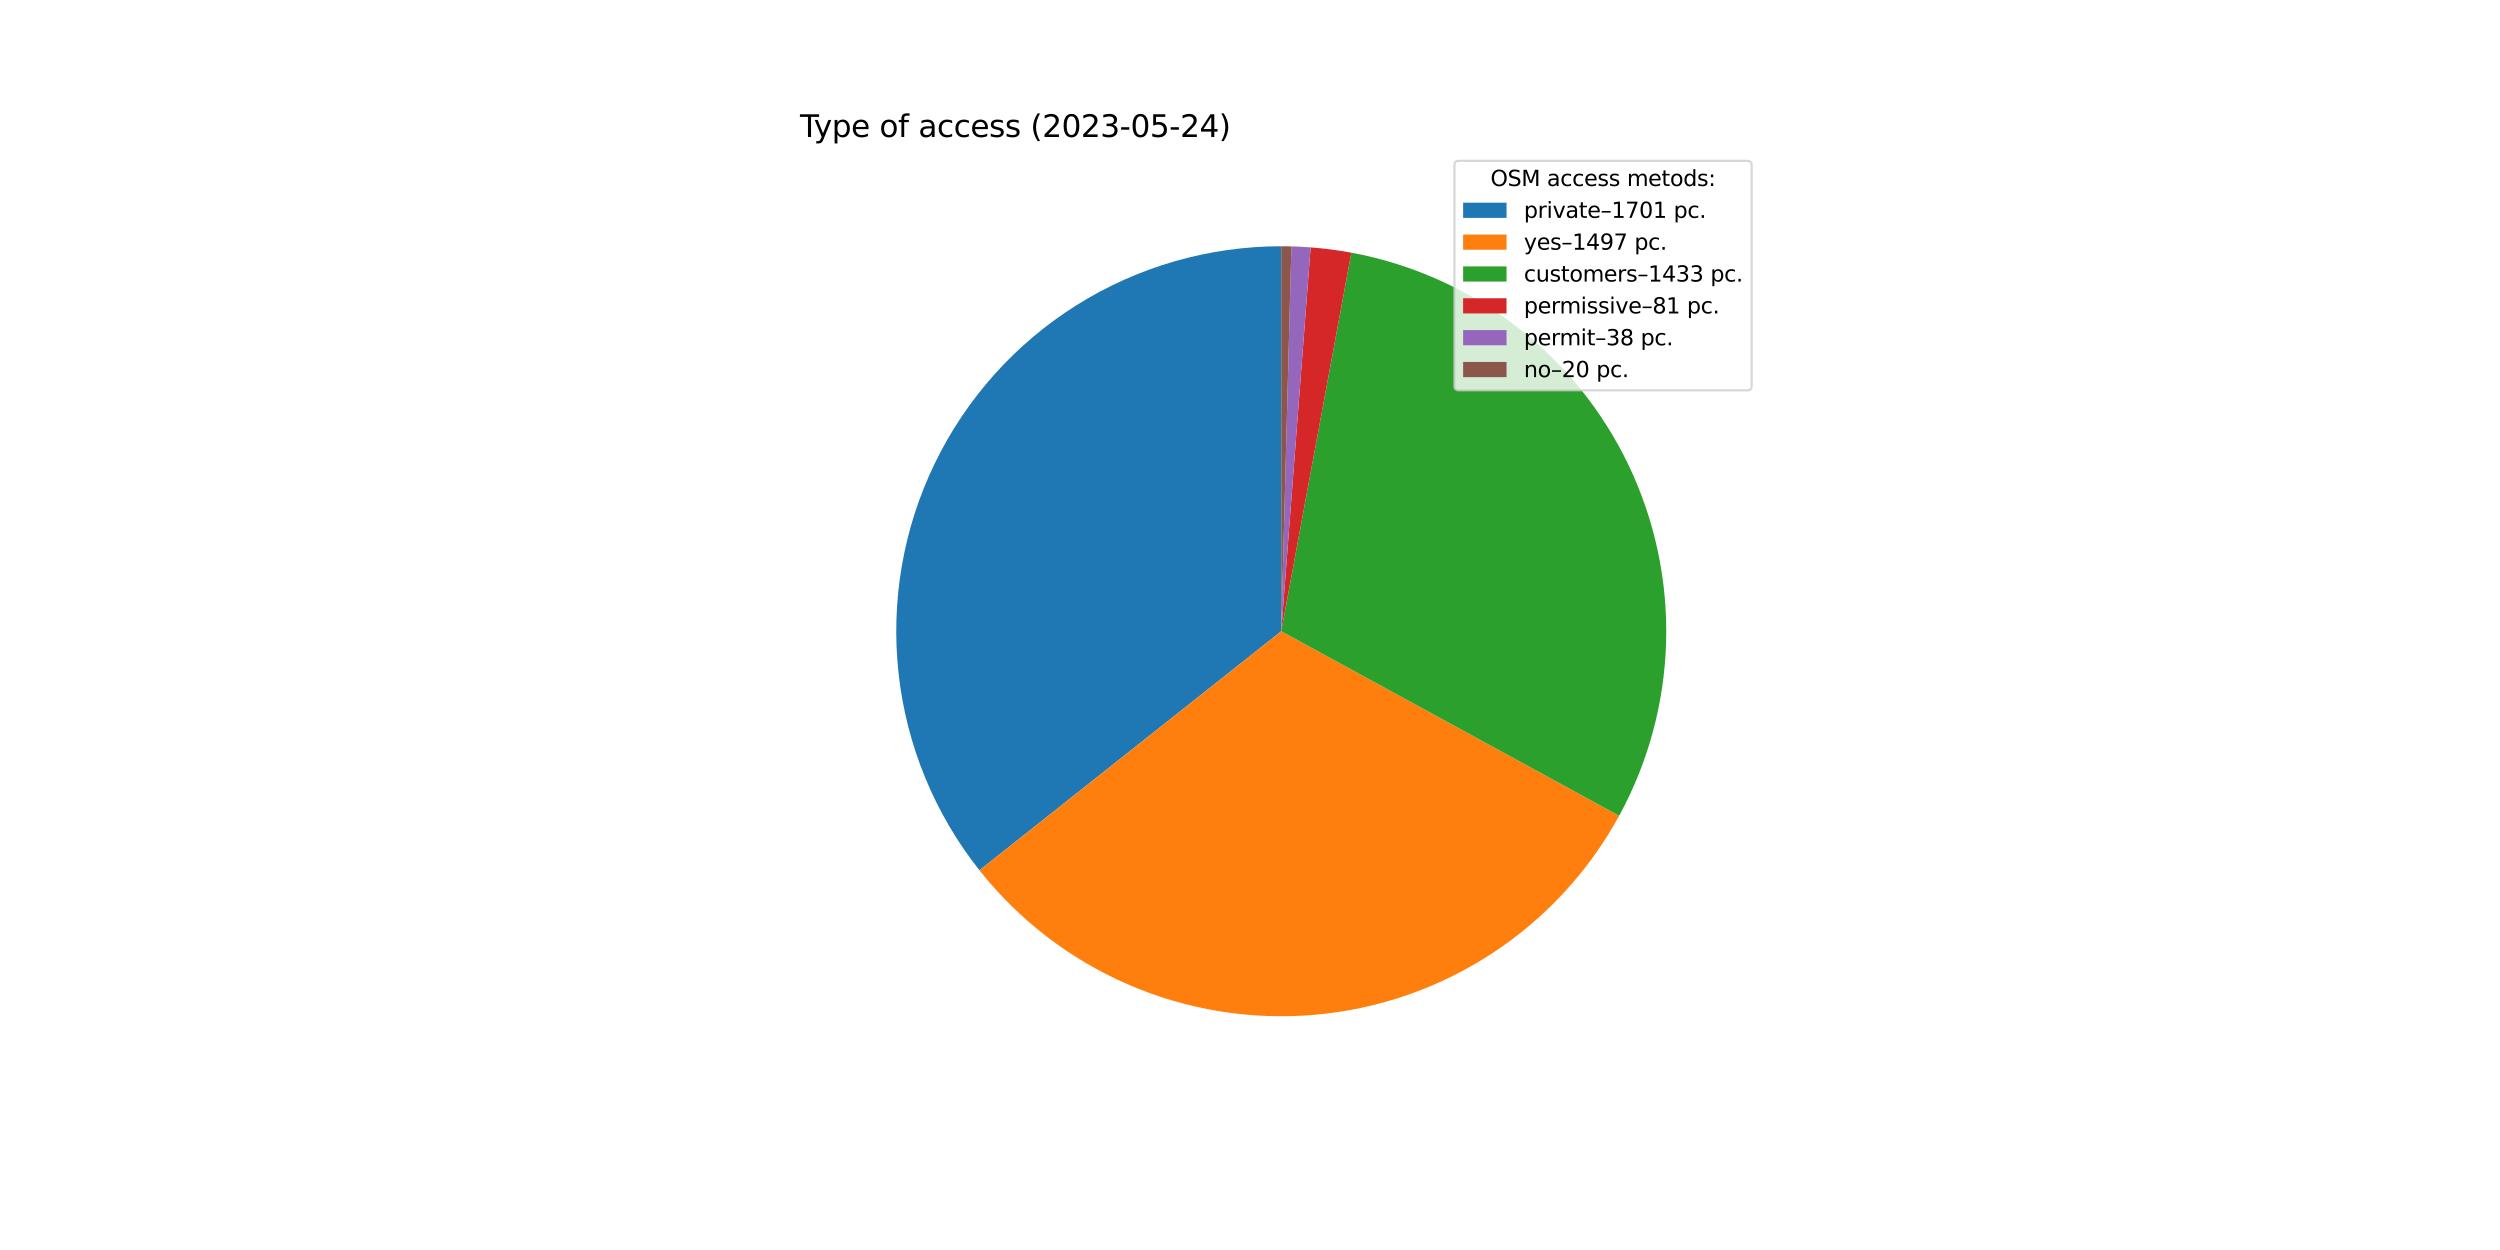 <?xml version="1.0" encoding="utf-8" standalone="no"?>
<!DOCTYPE svg PUBLIC "-//W3C//DTD SVG 1.1//EN"
  "http://www.w3.org/Graphics/SVG/1.1/DTD/svg11.dtd">
<svg xmlns:xlink="http://www.w3.org/1999/xlink" width="1152pt" height="576pt" viewBox="0 0 1152 576" xmlns="http://www.w3.org/2000/svg" version="1.1">
 <defs>
  <style type="text/css">*{stroke-linejoin: round; stroke-linecap: butt}</style>
 </defs>
 <g id="figure_1">
  <g id="patch_1">
   <path d="M 0 576 
L 1152 576 
L 1152 0 
L 0 0 
z
" style="fill: #ffffff"/>
  </g>
  <g id="axes_1">
   <g id="patch_2">
    <path d="M 590.4 113.472 
C 557.06 113.472 524.385 122.87 496.14 140.584 
C 467.896 158.299 445.208 183.621 430.692 213.635 
C 416.175 243.649 410.409 277.156 414.058 310.295 
C 417.706 343.435 430.624 374.885 451.323 401.022 
L 590.4 290.88 
L 590.4 113.472 
z
" style="fill: #1f77b4"/>
   </g>
   <g id="patch_3">
    <path d="M 451.323 401.022 
C 469.513 423.99 493.113 442.099 520.007 453.725 
C 546.901 465.35 576.261 470.134 605.455 467.648 
C 634.648 465.162 662.776 455.482 687.317 439.476 
C 711.858 423.47 732.056 401.631 746.1 375.917 
L 590.4 290.88 
L 451.323 401.022 
z
" style="fill: #ff7f0e"/>
   </g>
   <g id="patch_4">
    <path d="M 746.1 375.917 
C 759.538 351.312 766.954 323.869 767.739 295.845 
C 768.523 267.821 762.654 240.006 750.614 214.688 
C 738.574 189.371 720.702 167.264 698.469 150.186 
C 676.235 133.109 650.268 121.542 622.701 116.437 
L 590.4 290.88 
L 746.1 375.917 
z
" style="fill: #2ca02c"/>
   </g>
   <g id="patch_5">
    <path d="M 622.701 116.437 
C 619.599 115.863 616.482 115.371 613.354 114.963 
C 610.225 114.555 607.086 114.23 603.941 113.989 
L 590.4 290.88 
L 622.701 116.437 
z
" style="fill: #d62728"/>
   </g>
   <g id="patch_6">
    <path d="M 603.941 113.989 
C 602.465 113.877 600.988 113.782 599.51 113.706 
C 598.032 113.63 596.553 113.573 595.073 113.534 
L 590.4 290.88 
L 603.941 113.989 
z
" style="fill: #9467bd"/>
   </g>
   <g id="patch_7">
    <path d="M 595.073 113.534 
C 594.294 113.513 593.516 113.498 592.737 113.487 
C 591.958 113.477 591.179 113.472 590.4 113.472 
L 590.4 290.88 
L 595.073 113.534 
z
" style="fill: #8c564b"/>
   </g>
   <g id="matplotlib.axis_1"/>
   <g id="matplotlib.axis_2"/>
   <g id="text_1">
    <!-- Type of access (2023-05-24) -->
    <g transform="translate(368.64 63.12)scale(0.14 -0.14)">
     <defs>
      <path id="DejaVuSans-54" d="M -19 4666 
L 3928 4666 
L 3928 4134 
L 2272 4134 
L 2272 0 
L 1638 0 
L 1638 4134 
L -19 4134 
L -19 4666 
z
" transform="scale(0.016)"/>
      <path id="DejaVuSans-79" d="M 2059 -325 
Q 1816 -950 1584 -1140 
Q 1353 -1331 966 -1331 
L 506 -1331 
L 506 -850 
L 844 -850 
Q 1081 -850 1212 -737 
Q 1344 -625 1503 -206 
L 1606 56 
L 191 3500 
L 800 3500 
L 1894 763 
L 2988 3500 
L 3597 3500 
L 2059 -325 
z
" transform="scale(0.016)"/>
      <path id="DejaVuSans-70" d="M 1159 525 
L 1159 -1331 
L 581 -1331 
L 581 3500 
L 1159 3500 
L 1159 2969 
Q 1341 3281 1617 3432 
Q 1894 3584 2278 3584 
Q 2916 3584 3314 3078 
Q 3713 2572 3713 1747 
Q 3713 922 3314 415 
Q 2916 -91 2278 -91 
Q 1894 -91 1617 61 
Q 1341 213 1159 525 
z
M 3116 1747 
Q 3116 2381 2855 2742 
Q 2594 3103 2138 3103 
Q 1681 3103 1420 2742 
Q 1159 2381 1159 1747 
Q 1159 1113 1420 752 
Q 1681 391 2138 391 
Q 2594 391 2855 752 
Q 3116 1113 3116 1747 
z
" transform="scale(0.016)"/>
      <path id="DejaVuSans-65" d="M 3597 1894 
L 3597 1613 
L 953 1613 
Q 991 1019 1311 708 
Q 1631 397 2203 397 
Q 2534 397 2845 478 
Q 3156 559 3463 722 
L 3463 178 
Q 3153 47 2828 -22 
Q 2503 -91 2169 -91 
Q 1331 -91 842 396 
Q 353 884 353 1716 
Q 353 2575 817 3079 
Q 1281 3584 2069 3584 
Q 2775 3584 3186 3129 
Q 3597 2675 3597 1894 
z
M 3022 2063 
Q 3016 2534 2758 2815 
Q 2500 3097 2075 3097 
Q 1594 3097 1305 2825 
Q 1016 2553 972 2059 
L 3022 2063 
z
" transform="scale(0.016)"/>
      <path id="DejaVuSans-20" transform="scale(0.016)"/>
      <path id="DejaVuSans-6f" d="M 1959 3097 
Q 1497 3097 1228 2736 
Q 959 2375 959 1747 
Q 959 1119 1226 758 
Q 1494 397 1959 397 
Q 2419 397 2687 759 
Q 2956 1122 2956 1747 
Q 2956 2369 2687 2733 
Q 2419 3097 1959 3097 
z
M 1959 3584 
Q 2709 3584 3137 3096 
Q 3566 2609 3566 1747 
Q 3566 888 3137 398 
Q 2709 -91 1959 -91 
Q 1206 -91 779 398 
Q 353 888 353 1747 
Q 353 2609 779 3096 
Q 1206 3584 1959 3584 
z
" transform="scale(0.016)"/>
      <path id="DejaVuSans-66" d="M 2375 4863 
L 2375 4384 
L 1825 4384 
Q 1516 4384 1395 4259 
Q 1275 4134 1275 3809 
L 1275 3500 
L 2222 3500 
L 2222 3053 
L 1275 3053 
L 1275 0 
L 697 0 
L 697 3053 
L 147 3053 
L 147 3500 
L 697 3500 
L 697 3744 
Q 697 4328 969 4595 
Q 1241 4863 1831 4863 
L 2375 4863 
z
" transform="scale(0.016)"/>
      <path id="DejaVuSans-61" d="M 2194 1759 
Q 1497 1759 1228 1600 
Q 959 1441 959 1056 
Q 959 750 1161 570 
Q 1363 391 1709 391 
Q 2188 391 2477 730 
Q 2766 1069 2766 1631 
L 2766 1759 
L 2194 1759 
z
M 3341 1997 
L 3341 0 
L 2766 0 
L 2766 531 
Q 2569 213 2275 61 
Q 1981 -91 1556 -91 
Q 1019 -91 701 211 
Q 384 513 384 1019 
Q 384 1609 779 1909 
Q 1175 2209 1959 2209 
L 2766 2209 
L 2766 2266 
Q 2766 2663 2505 2880 
Q 2244 3097 1772 3097 
Q 1472 3097 1187 3025 
Q 903 2953 641 2809 
L 641 3341 
Q 956 3463 1253 3523 
Q 1550 3584 1831 3584 
Q 2591 3584 2966 3190 
Q 3341 2797 3341 1997 
z
" transform="scale(0.016)"/>
      <path id="DejaVuSans-63" d="M 3122 3366 
L 3122 2828 
Q 2878 2963 2633 3030 
Q 2388 3097 2138 3097 
Q 1578 3097 1268 2742 
Q 959 2388 959 1747 
Q 959 1106 1268 751 
Q 1578 397 2138 397 
Q 2388 397 2633 464 
Q 2878 531 3122 666 
L 3122 134 
Q 2881 22 2623 -34 
Q 2366 -91 2075 -91 
Q 1284 -91 818 406 
Q 353 903 353 1747 
Q 353 2603 823 3093 
Q 1294 3584 2113 3584 
Q 2378 3584 2631 3529 
Q 2884 3475 3122 3366 
z
" transform="scale(0.016)"/>
      <path id="DejaVuSans-73" d="M 2834 3397 
L 2834 2853 
Q 2591 2978 2328 3040 
Q 2066 3103 1784 3103 
Q 1356 3103 1142 2972 
Q 928 2841 928 2578 
Q 928 2378 1081 2264 
Q 1234 2150 1697 2047 
L 1894 2003 
Q 2506 1872 2764 1633 
Q 3022 1394 3022 966 
Q 3022 478 2636 193 
Q 2250 -91 1575 -91 
Q 1294 -91 989 -36 
Q 684 19 347 128 
L 347 722 
Q 666 556 975 473 
Q 1284 391 1588 391 
Q 1994 391 2212 530 
Q 2431 669 2431 922 
Q 2431 1156 2273 1281 
Q 2116 1406 1581 1522 
L 1381 1569 
Q 847 1681 609 1914 
Q 372 2147 372 2553 
Q 372 3047 722 3315 
Q 1072 3584 1716 3584 
Q 2034 3584 2315 3537 
Q 2597 3491 2834 3397 
z
" transform="scale(0.016)"/>
      <path id="DejaVuSans-28" d="M 1984 4856 
Q 1566 4138 1362 3434 
Q 1159 2731 1159 2009 
Q 1159 1288 1364 580 
Q 1569 -128 1984 -844 
L 1484 -844 
Q 1016 -109 783 600 
Q 550 1309 550 2009 
Q 550 2706 781 3412 
Q 1013 4119 1484 4856 
L 1984 4856 
z
" transform="scale(0.016)"/>
      <path id="DejaVuSans-32" d="M 1228 531 
L 3431 531 
L 3431 0 
L 469 0 
L 469 531 
Q 828 903 1448 1529 
Q 2069 2156 2228 2338 
Q 2531 2678 2651 2914 
Q 2772 3150 2772 3378 
Q 2772 3750 2511 3984 
Q 2250 4219 1831 4219 
Q 1534 4219 1204 4116 
Q 875 4013 500 3803 
L 500 4441 
Q 881 4594 1212 4672 
Q 1544 4750 1819 4750 
Q 2544 4750 2975 4387 
Q 3406 4025 3406 3419 
Q 3406 3131 3298 2873 
Q 3191 2616 2906 2266 
Q 2828 2175 2409 1742 
Q 1991 1309 1228 531 
z
" transform="scale(0.016)"/>
      <path id="DejaVuSans-30" d="M 2034 4250 
Q 1547 4250 1301 3770 
Q 1056 3291 1056 2328 
Q 1056 1369 1301 889 
Q 1547 409 2034 409 
Q 2525 409 2770 889 
Q 3016 1369 3016 2328 
Q 3016 3291 2770 3770 
Q 2525 4250 2034 4250 
z
M 2034 4750 
Q 2819 4750 3233 4129 
Q 3647 3509 3647 2328 
Q 3647 1150 3233 529 
Q 2819 -91 2034 -91 
Q 1250 -91 836 529 
Q 422 1150 422 2328 
Q 422 3509 836 4129 
Q 1250 4750 2034 4750 
z
" transform="scale(0.016)"/>
      <path id="DejaVuSans-33" d="M 2597 2516 
Q 3050 2419 3304 2112 
Q 3559 1806 3559 1356 
Q 3559 666 3084 287 
Q 2609 -91 1734 -91 
Q 1441 -91 1130 -33 
Q 819 25 488 141 
L 488 750 
Q 750 597 1062 519 
Q 1375 441 1716 441 
Q 2309 441 2620 675 
Q 2931 909 2931 1356 
Q 2931 1769 2642 2001 
Q 2353 2234 1838 2234 
L 1294 2234 
L 1294 2753 
L 1863 2753 
Q 2328 2753 2575 2939 
Q 2822 3125 2822 3475 
Q 2822 3834 2567 4026 
Q 2313 4219 1838 4219 
Q 1578 4219 1281 4162 
Q 984 4106 628 3988 
L 628 4550 
Q 988 4650 1302 4700 
Q 1616 4750 1894 4750 
Q 2613 4750 3031 4423 
Q 3450 4097 3450 3541 
Q 3450 3153 3228 2886 
Q 3006 2619 2597 2516 
z
" transform="scale(0.016)"/>
      <path id="DejaVuSans-2d" d="M 313 2009 
L 1997 2009 
L 1997 1497 
L 313 1497 
L 313 2009 
z
" transform="scale(0.016)"/>
      <path id="DejaVuSans-35" d="M 691 4666 
L 3169 4666 
L 3169 4134 
L 1269 4134 
L 1269 2991 
Q 1406 3038 1543 3061 
Q 1681 3084 1819 3084 
Q 2600 3084 3056 2656 
Q 3513 2228 3513 1497 
Q 3513 744 3044 326 
Q 2575 -91 1722 -91 
Q 1428 -91 1123 -41 
Q 819 9 494 109 
L 494 744 
Q 775 591 1075 516 
Q 1375 441 1709 441 
Q 2250 441 2565 725 
Q 2881 1009 2881 1497 
Q 2881 1984 2565 2268 
Q 2250 2553 1709 2553 
Q 1456 2553 1204 2497 
Q 953 2441 691 2322 
L 691 4666 
z
" transform="scale(0.016)"/>
      <path id="DejaVuSans-34" d="M 2419 4116 
L 825 1625 
L 2419 1625 
L 2419 4116 
z
M 2253 4666 
L 3047 4666 
L 3047 1625 
L 3713 1625 
L 3713 1100 
L 3047 1100 
L 3047 0 
L 2419 0 
L 2419 1100 
L 313 1100 
L 313 1709 
L 2253 4666 
z
" transform="scale(0.016)"/>
      <path id="DejaVuSans-29" d="M 513 4856 
L 1013 4856 
Q 1481 4119 1714 3412 
Q 1947 2706 1947 2009 
Q 1947 1309 1714 600 
Q 1481 -109 1013 -844 
L 513 -844 
Q 928 -128 1133 580 
Q 1338 1288 1338 2009 
Q 1338 2731 1133 3434 
Q 928 4138 513 4856 
z
" transform="scale(0.016)"/>
     </defs>
     <use xlink:href="#DejaVuSans-54"/>
     <use xlink:href="#DejaVuSans-79" x="45.459"/>
     <use xlink:href="#DejaVuSans-70" x="104.639"/>
     <use xlink:href="#DejaVuSans-65" x="168.115"/>
     <use xlink:href="#DejaVuSans-20" x="229.639"/>
     <use xlink:href="#DejaVuSans-6f" x="261.426"/>
     <use xlink:href="#DejaVuSans-66" x="322.607"/>
     <use xlink:href="#DejaVuSans-20" x="357.812"/>
     <use xlink:href="#DejaVuSans-61" x="389.6"/>
     <use xlink:href="#DejaVuSans-63" x="450.879"/>
     <use xlink:href="#DejaVuSans-63" x="505.859"/>
     <use xlink:href="#DejaVuSans-65" x="560.84"/>
     <use xlink:href="#DejaVuSans-73" x="622.363"/>
     <use xlink:href="#DejaVuSans-73" x="674.463"/>
     <use xlink:href="#DejaVuSans-20" x="726.562"/>
     <use xlink:href="#DejaVuSans-28" x="758.35"/>
     <use xlink:href="#DejaVuSans-32" x="797.363"/>
     <use xlink:href="#DejaVuSans-30" x="860.986"/>
     <use xlink:href="#DejaVuSans-32" x="924.609"/>
     <use xlink:href="#DejaVuSans-33" x="988.232"/>
     <use xlink:href="#DejaVuSans-2d" x="1051.855"/>
     <use xlink:href="#DejaVuSans-30" x="1087.939"/>
     <use xlink:href="#DejaVuSans-35" x="1151.562"/>
     <use xlink:href="#DejaVuSans-2d" x="1215.186"/>
     <use xlink:href="#DejaVuSans-32" x="1251.27"/>
     <use xlink:href="#DejaVuSans-34" x="1314.893"/>
     <use xlink:href="#DejaVuSans-29" x="1378.516"/>
    </g>
   </g>
   <g id="legend_1">
    <g id="patch_8">
     <path d="M 672.208 179.867 
L 805.16 179.867 
Q 807.16 179.867 807.16 177.867 
L 807.16 76.12 
Q 807.16 74.12 805.16 74.12 
L 672.208 74.12 
Q 670.208 74.12 670.208 76.12 
L 670.208 177.867 
Q 670.208 179.867 672.208 179.867 
z
" style="fill: #ffffff; opacity: 0.8; stroke: #cccccc; stroke-linejoin: miter"/>
    </g>
    <g id="text_2">
     <!-- OSM access metods: -->
     <g transform="translate(686.804 85.718)scale(0.1 -0.1)">
      <defs>
       <path id="DejaVuSans-4f" d="M 2522 4238 
Q 1834 4238 1429 3725 
Q 1025 3213 1025 2328 
Q 1025 1447 1429 934 
Q 1834 422 2522 422 
Q 3209 422 3611 934 
Q 4013 1447 4013 2328 
Q 4013 3213 3611 3725 
Q 3209 4238 2522 4238 
z
M 2522 4750 
Q 3503 4750 4090 4092 
Q 4678 3434 4678 2328 
Q 4678 1225 4090 567 
Q 3503 -91 2522 -91 
Q 1538 -91 948 565 
Q 359 1222 359 2328 
Q 359 3434 948 4092 
Q 1538 4750 2522 4750 
z
" transform="scale(0.016)"/>
       <path id="DejaVuSans-53" d="M 3425 4513 
L 3425 3897 
Q 3066 4069 2747 4153 
Q 2428 4238 2131 4238 
Q 1616 4238 1336 4038 
Q 1056 3838 1056 3469 
Q 1056 3159 1242 3001 
Q 1428 2844 1947 2747 
L 2328 2669 
Q 3034 2534 3370 2195 
Q 3706 1856 3706 1288 
Q 3706 609 3251 259 
Q 2797 -91 1919 -91 
Q 1588 -91 1214 -16 
Q 841 59 441 206 
L 441 856 
Q 825 641 1194 531 
Q 1563 422 1919 422 
Q 2459 422 2753 634 
Q 3047 847 3047 1241 
Q 3047 1584 2836 1778 
Q 2625 1972 2144 2069 
L 1759 2144 
Q 1053 2284 737 2584 
Q 422 2884 422 3419 
Q 422 4038 858 4394 
Q 1294 4750 2059 4750 
Q 2388 4750 2728 4690 
Q 3069 4631 3425 4513 
z
" transform="scale(0.016)"/>
       <path id="DejaVuSans-4d" d="M 628 4666 
L 1569 4666 
L 2759 1491 
L 3956 4666 
L 4897 4666 
L 4897 0 
L 4281 0 
L 4281 4097 
L 3078 897 
L 2444 897 
L 1241 4097 
L 1241 0 
L 628 0 
L 628 4666 
z
" transform="scale(0.016)"/>
       <path id="DejaVuSans-6d" d="M 3328 2828 
Q 3544 3216 3844 3400 
Q 4144 3584 4550 3584 
Q 5097 3584 5394 3201 
Q 5691 2819 5691 2113 
L 5691 0 
L 5113 0 
L 5113 2094 
Q 5113 2597 4934 2840 
Q 4756 3084 4391 3084 
Q 3944 3084 3684 2787 
Q 3425 2491 3425 1978 
L 3425 0 
L 2847 0 
L 2847 2094 
Q 2847 2600 2669 2842 
Q 2491 3084 2119 3084 
Q 1678 3084 1418 2786 
Q 1159 2488 1159 1978 
L 1159 0 
L 581 0 
L 581 3500 
L 1159 3500 
L 1159 2956 
Q 1356 3278 1631 3431 
Q 1906 3584 2284 3584 
Q 2666 3584 2933 3390 
Q 3200 3197 3328 2828 
z
" transform="scale(0.016)"/>
       <path id="DejaVuSans-74" d="M 1172 4494 
L 1172 3500 
L 2356 3500 
L 2356 3053 
L 1172 3053 
L 1172 1153 
Q 1172 725 1289 603 
Q 1406 481 1766 481 
L 2356 481 
L 2356 0 
L 1766 0 
Q 1100 0 847 248 
Q 594 497 594 1153 
L 594 3053 
L 172 3053 
L 172 3500 
L 594 3500 
L 594 4494 
L 1172 4494 
z
" transform="scale(0.016)"/>
       <path id="DejaVuSans-64" d="M 2906 2969 
L 2906 4863 
L 3481 4863 
L 3481 0 
L 2906 0 
L 2906 525 
Q 2725 213 2448 61 
Q 2172 -91 1784 -91 
Q 1150 -91 751 415 
Q 353 922 353 1747 
Q 353 2572 751 3078 
Q 1150 3584 1784 3584 
Q 2172 3584 2448 3432 
Q 2725 3281 2906 2969 
z
M 947 1747 
Q 947 1113 1208 752 
Q 1469 391 1925 391 
Q 2381 391 2643 752 
Q 2906 1113 2906 1747 
Q 2906 2381 2643 2742 
Q 2381 3103 1925 3103 
Q 1469 3103 1208 2742 
Q 947 2381 947 1747 
z
" transform="scale(0.016)"/>
       <path id="DejaVuSans-3a" d="M 750 794 
L 1409 794 
L 1409 0 
L 750 0 
L 750 794 
z
M 750 3309 
L 1409 3309 
L 1409 2516 
L 750 2516 
L 750 3309 
z
" transform="scale(0.016)"/>
      </defs>
      <use xlink:href="#DejaVuSans-4f"/>
      <use xlink:href="#DejaVuSans-53" x="78.711"/>
      <use xlink:href="#DejaVuSans-4d" x="142.188"/>
      <use xlink:href="#DejaVuSans-20" x="228.467"/>
      <use xlink:href="#DejaVuSans-61" x="260.254"/>
      <use xlink:href="#DejaVuSans-63" x="321.533"/>
      <use xlink:href="#DejaVuSans-63" x="376.514"/>
      <use xlink:href="#DejaVuSans-65" x="431.494"/>
      <use xlink:href="#DejaVuSans-73" x="493.018"/>
      <use xlink:href="#DejaVuSans-73" x="545.117"/>
      <use xlink:href="#DejaVuSans-20" x="597.217"/>
      <use xlink:href="#DejaVuSans-6d" x="629.004"/>
      <use xlink:href="#DejaVuSans-65" x="726.416"/>
      <use xlink:href="#DejaVuSans-74" x="787.939"/>
      <use xlink:href="#DejaVuSans-6f" x="827.148"/>
      <use xlink:href="#DejaVuSans-64" x="888.33"/>
      <use xlink:href="#DejaVuSans-73" x="951.807"/>
      <use xlink:href="#DejaVuSans-3a" x="1003.906"/>
     </g>
    </g>
    <g id="patch_9">
     <path d="M 674.208 100.397 
L 694.208 100.397 
L 694.208 93.397 
L 674.208 93.397 
z
" style="fill: #1f77b4"/>
    </g>
    <g id="text_3">
     <!-- private–1701 pc. -->
     <g transform="translate(702.208 100.397)scale(0.1 -0.1)">
      <defs>
       <path id="DejaVuSans-72" d="M 2631 2963 
Q 2534 3019 2420 3045 
Q 2306 3072 2169 3072 
Q 1681 3072 1420 2755 
Q 1159 2438 1159 1844 
L 1159 0 
L 581 0 
L 581 3500 
L 1159 3500 
L 1159 2956 
Q 1341 3275 1631 3429 
Q 1922 3584 2338 3584 
Q 2397 3584 2469 3576 
Q 2541 3569 2628 3553 
L 2631 2963 
z
" transform="scale(0.016)"/>
       <path id="DejaVuSans-69" d="M 603 3500 
L 1178 3500 
L 1178 0 
L 603 0 
L 603 3500 
z
M 603 4863 
L 1178 4863 
L 1178 4134 
L 603 4134 
L 603 4863 
z
" transform="scale(0.016)"/>
       <path id="DejaVuSans-76" d="M 191 3500 
L 800 3500 
L 1894 563 
L 2988 3500 
L 3597 3500 
L 2284 0 
L 1503 0 
L 191 3500 
z
" transform="scale(0.016)"/>
       <path id="DejaVuSans-2013" d="M 313 1978 
L 2888 1978 
L 2888 1528 
L 313 1528 
L 313 1978 
z
" transform="scale(0.016)"/>
       <path id="DejaVuSans-31" d="M 794 531 
L 1825 531 
L 1825 4091 
L 703 3866 
L 703 4441 
L 1819 4666 
L 2450 4666 
L 2450 531 
L 3481 531 
L 3481 0 
L 794 0 
L 794 531 
z
" transform="scale(0.016)"/>
       <path id="DejaVuSans-37" d="M 525 4666 
L 3525 4666 
L 3525 4397 
L 1831 0 
L 1172 0 
L 2766 4134 
L 525 4134 
L 525 4666 
z
" transform="scale(0.016)"/>
       <path id="DejaVuSans-2e" d="M 684 794 
L 1344 794 
L 1344 0 
L 684 0 
L 684 794 
z
" transform="scale(0.016)"/>
      </defs>
      <use xlink:href="#DejaVuSans-70"/>
      <use xlink:href="#DejaVuSans-72" x="63.477"/>
      <use xlink:href="#DejaVuSans-69" x="104.59"/>
      <use xlink:href="#DejaVuSans-76" x="132.373"/>
      <use xlink:href="#DejaVuSans-61" x="191.553"/>
      <use xlink:href="#DejaVuSans-74" x="252.832"/>
      <use xlink:href="#DejaVuSans-65" x="292.041"/>
      <use xlink:href="#DejaVuSans-2013" x="353.564"/>
      <use xlink:href="#DejaVuSans-31" x="403.564"/>
      <use xlink:href="#DejaVuSans-37" x="467.188"/>
      <use xlink:href="#DejaVuSans-30" x="530.811"/>
      <use xlink:href="#DejaVuSans-31" x="594.434"/>
      <use xlink:href="#DejaVuSans-20" x="658.057"/>
      <use xlink:href="#DejaVuSans-70" x="689.844"/>
      <use xlink:href="#DejaVuSans-63" x="753.32"/>
      <use xlink:href="#DejaVuSans-2e" x="808.301"/>
     </g>
    </g>
    <g id="patch_10">
     <path d="M 674.208 115.075 
L 694.208 115.075 
L 694.208 108.075 
L 674.208 108.075 
z
" style="fill: #ff7f0e"/>
    </g>
    <g id="text_4">
     <!-- yes–1497 pc. -->
     <g transform="translate(702.208 115.075)scale(0.1 -0.1)">
      <defs>
       <path id="DejaVuSans-39" d="M 703 97 
L 703 672 
Q 941 559 1184 500 
Q 1428 441 1663 441 
Q 2288 441 2617 861 
Q 2947 1281 2994 2138 
Q 2813 1869 2534 1725 
Q 2256 1581 1919 1581 
Q 1219 1581 811 2004 
Q 403 2428 403 3163 
Q 403 3881 828 4315 
Q 1253 4750 1959 4750 
Q 2769 4750 3195 4129 
Q 3622 3509 3622 2328 
Q 3622 1225 3098 567 
Q 2575 -91 1691 -91 
Q 1453 -91 1209 -44 
Q 966 3 703 97 
z
M 1959 2075 
Q 2384 2075 2632 2365 
Q 2881 2656 2881 3163 
Q 2881 3666 2632 3958 
Q 2384 4250 1959 4250 
Q 1534 4250 1286 3958 
Q 1038 3666 1038 3163 
Q 1038 2656 1286 2365 
Q 1534 2075 1959 2075 
z
" transform="scale(0.016)"/>
      </defs>
      <use xlink:href="#DejaVuSans-79"/>
      <use xlink:href="#DejaVuSans-65" x="59.18"/>
      <use xlink:href="#DejaVuSans-73" x="120.703"/>
      <use xlink:href="#DejaVuSans-2013" x="172.803"/>
      <use xlink:href="#DejaVuSans-31" x="222.803"/>
      <use xlink:href="#DejaVuSans-34" x="286.426"/>
      <use xlink:href="#DejaVuSans-39" x="350.049"/>
      <use xlink:href="#DejaVuSans-37" x="413.672"/>
      <use xlink:href="#DejaVuSans-20" x="477.295"/>
      <use xlink:href="#DejaVuSans-70" x="509.082"/>
      <use xlink:href="#DejaVuSans-63" x="572.559"/>
      <use xlink:href="#DejaVuSans-2e" x="627.539"/>
     </g>
    </g>
    <g id="patch_11">
     <path d="M 674.208 129.753 
L 694.208 129.753 
L 694.208 122.753 
L 674.208 122.753 
z
" style="fill: #2ca02c"/>
    </g>
    <g id="text_5">
     <!-- customers–1433 pc. -->
     <g transform="translate(702.208 129.753)scale(0.1 -0.1)">
      <defs>
       <path id="DejaVuSans-75" d="M 544 1381 
L 544 3500 
L 1119 3500 
L 1119 1403 
Q 1119 906 1312 657 
Q 1506 409 1894 409 
Q 2359 409 2629 706 
Q 2900 1003 2900 1516 
L 2900 3500 
L 3475 3500 
L 3475 0 
L 2900 0 
L 2900 538 
Q 2691 219 2414 64 
Q 2138 -91 1772 -91 
Q 1169 -91 856 284 
Q 544 659 544 1381 
z
M 1991 3584 
L 1991 3584 
z
" transform="scale(0.016)"/>
      </defs>
      <use xlink:href="#DejaVuSans-63"/>
      <use xlink:href="#DejaVuSans-75" x="54.98"/>
      <use xlink:href="#DejaVuSans-73" x="118.359"/>
      <use xlink:href="#DejaVuSans-74" x="170.459"/>
      <use xlink:href="#DejaVuSans-6f" x="209.668"/>
      <use xlink:href="#DejaVuSans-6d" x="270.85"/>
      <use xlink:href="#DejaVuSans-65" x="368.262"/>
      <use xlink:href="#DejaVuSans-72" x="429.785"/>
      <use xlink:href="#DejaVuSans-73" x="470.898"/>
      <use xlink:href="#DejaVuSans-2013" x="522.998"/>
      <use xlink:href="#DejaVuSans-31" x="572.998"/>
      <use xlink:href="#DejaVuSans-34" x="636.621"/>
      <use xlink:href="#DejaVuSans-33" x="700.244"/>
      <use xlink:href="#DejaVuSans-33" x="763.867"/>
      <use xlink:href="#DejaVuSans-20" x="827.49"/>
      <use xlink:href="#DejaVuSans-70" x="859.277"/>
      <use xlink:href="#DejaVuSans-63" x="922.754"/>
      <use xlink:href="#DejaVuSans-2e" x="977.734"/>
     </g>
    </g>
    <g id="patch_12">
     <path d="M 674.208 144.431 
L 694.208 144.431 
L 694.208 137.431 
L 674.208 137.431 
z
" style="fill: #d62728"/>
    </g>
    <g id="text_6">
     <!-- permissive–81 pc. -->
     <g transform="translate(702.208 144.431)scale(0.1 -0.1)">
      <defs>
       <path id="DejaVuSans-38" d="M 2034 2216 
Q 1584 2216 1326 1975 
Q 1069 1734 1069 1313 
Q 1069 891 1326 650 
Q 1584 409 2034 409 
Q 2484 409 2743 651 
Q 3003 894 3003 1313 
Q 3003 1734 2745 1975 
Q 2488 2216 2034 2216 
z
M 1403 2484 
Q 997 2584 770 2862 
Q 544 3141 544 3541 
Q 544 4100 942 4425 
Q 1341 4750 2034 4750 
Q 2731 4750 3128 4425 
Q 3525 4100 3525 3541 
Q 3525 3141 3298 2862 
Q 3072 2584 2669 2484 
Q 3125 2378 3379 2068 
Q 3634 1759 3634 1313 
Q 3634 634 3220 271 
Q 2806 -91 2034 -91 
Q 1263 -91 848 271 
Q 434 634 434 1313 
Q 434 1759 690 2068 
Q 947 2378 1403 2484 
z
M 1172 3481 
Q 1172 3119 1398 2916 
Q 1625 2713 2034 2713 
Q 2441 2713 2670 2916 
Q 2900 3119 2900 3481 
Q 2900 3844 2670 4047 
Q 2441 4250 2034 4250 
Q 1625 4250 1398 4047 
Q 1172 3844 1172 3481 
z
" transform="scale(0.016)"/>
      </defs>
      <use xlink:href="#DejaVuSans-70"/>
      <use xlink:href="#DejaVuSans-65" x="63.477"/>
      <use xlink:href="#DejaVuSans-72" x="125"/>
      <use xlink:href="#DejaVuSans-6d" x="164.363"/>
      <use xlink:href="#DejaVuSans-69" x="261.775"/>
      <use xlink:href="#DejaVuSans-73" x="289.559"/>
      <use xlink:href="#DejaVuSans-73" x="341.658"/>
      <use xlink:href="#DejaVuSans-69" x="393.758"/>
      <use xlink:href="#DejaVuSans-76" x="421.541"/>
      <use xlink:href="#DejaVuSans-65" x="480.721"/>
      <use xlink:href="#DejaVuSans-2013" x="542.244"/>
      <use xlink:href="#DejaVuSans-38" x="592.244"/>
      <use xlink:href="#DejaVuSans-31" x="655.867"/>
      <use xlink:href="#DejaVuSans-20" x="719.49"/>
      <use xlink:href="#DejaVuSans-70" x="751.277"/>
      <use xlink:href="#DejaVuSans-63" x="814.754"/>
      <use xlink:href="#DejaVuSans-2e" x="869.734"/>
     </g>
    </g>
    <g id="patch_13">
     <path d="M 674.208 159.109 
L 694.208 159.109 
L 694.208 152.109 
L 674.208 152.109 
z
" style="fill: #9467bd"/>
    </g>
    <g id="text_7">
     <!-- permit–38 pc. -->
     <g transform="translate(702.208 159.109)scale(0.1 -0.1)">
      <use xlink:href="#DejaVuSans-70"/>
      <use xlink:href="#DejaVuSans-65" x="63.477"/>
      <use xlink:href="#DejaVuSans-72" x="125"/>
      <use xlink:href="#DejaVuSans-6d" x="164.363"/>
      <use xlink:href="#DejaVuSans-69" x="261.775"/>
      <use xlink:href="#DejaVuSans-74" x="289.559"/>
      <use xlink:href="#DejaVuSans-2013" x="328.768"/>
      <use xlink:href="#DejaVuSans-33" x="378.768"/>
      <use xlink:href="#DejaVuSans-38" x="442.391"/>
      <use xlink:href="#DejaVuSans-20" x="506.014"/>
      <use xlink:href="#DejaVuSans-70" x="537.801"/>
      <use xlink:href="#DejaVuSans-63" x="601.277"/>
      <use xlink:href="#DejaVuSans-2e" x="656.258"/>
     </g>
    </g>
    <g id="patch_14">
     <path d="M 674.208 173.787 
L 694.208 173.787 
L 694.208 166.787 
L 674.208 166.787 
z
" style="fill: #8c564b"/>
    </g>
    <g id="text_8">
     <!-- no–20 pc. -->
     <g transform="translate(702.208 173.787)scale(0.1 -0.1)">
      <defs>
       <path id="DejaVuSans-6e" d="M 3513 2113 
L 3513 0 
L 2938 0 
L 2938 2094 
Q 2938 2591 2744 2837 
Q 2550 3084 2163 3084 
Q 1697 3084 1428 2787 
Q 1159 2491 1159 1978 
L 1159 0 
L 581 0 
L 581 3500 
L 1159 3500 
L 1159 2956 
Q 1366 3272 1645 3428 
Q 1925 3584 2291 3584 
Q 2894 3584 3203 3211 
Q 3513 2838 3513 2113 
z
" transform="scale(0.016)"/>
      </defs>
      <use xlink:href="#DejaVuSans-6e"/>
      <use xlink:href="#DejaVuSans-6f" x="63.379"/>
      <use xlink:href="#DejaVuSans-2013" x="124.561"/>
      <use xlink:href="#DejaVuSans-32" x="174.561"/>
      <use xlink:href="#DejaVuSans-30" x="238.184"/>
      <use xlink:href="#DejaVuSans-20" x="301.807"/>
      <use xlink:href="#DejaVuSans-70" x="333.594"/>
      <use xlink:href="#DejaVuSans-63" x="397.07"/>
      <use xlink:href="#DejaVuSans-2e" x="452.051"/>
     </g>
    </g>
   </g>
  </g>
 </g>
</svg>
